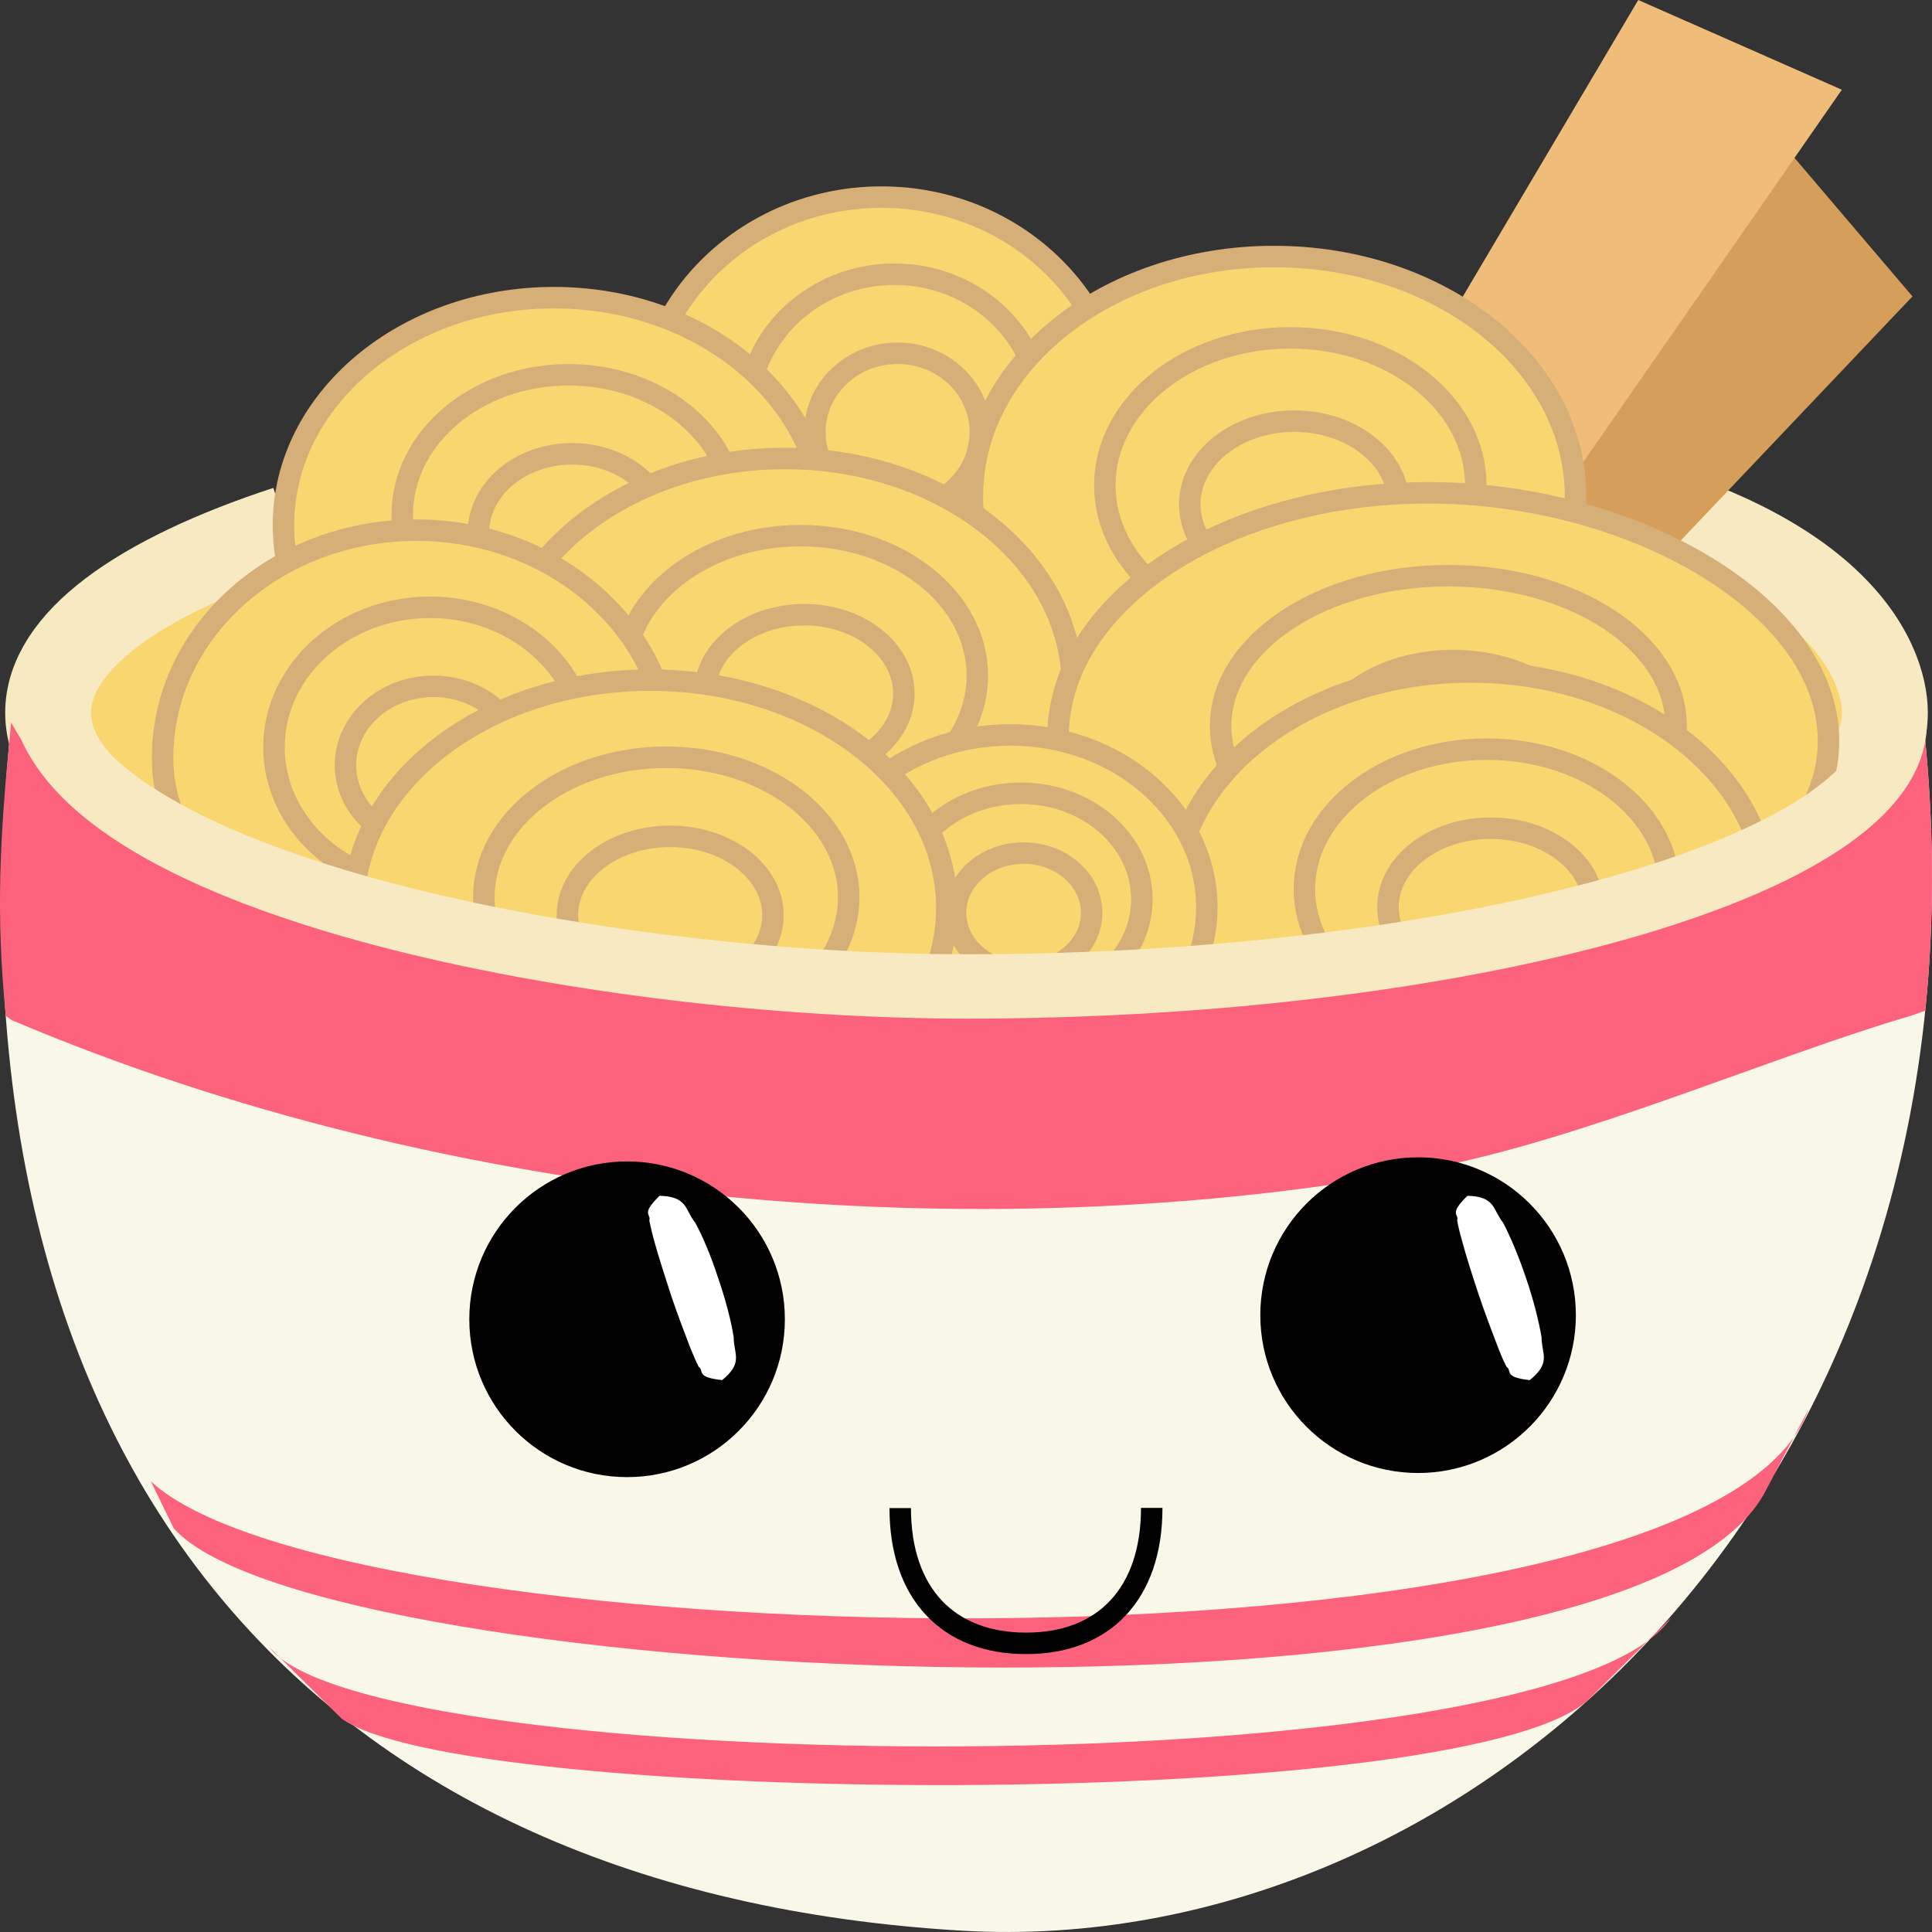 <?xml version="1.0" encoding="utf-8"?>
<svg x="82.5pt" y="120pt" width="45pt" height="45pt" viewBox="82.5 120 45 45" xmlns="http://www.w3.org/2000/svg" xmlns:xlink="http://www.w3.org/1999/xlink">
  <rect x="82.5" y="120" width="45" height="45" fill="#333333" stroke="none"/>
  <g id="1">
    <title>Group</title>
    <g id="2">
      <title>Group</title>
      <g id="3">
        <title>Group Copy Copy Copy Copy</title>
        <defs>
          <title>Path</title>
          <g id="4">
            <defs>
              <path id="5" d="M103.033,124.591 C106.105,124.591,108.595,126.964,108.595,129.891 C108.595,132.819,106.105,135.192,103.033,135.192 C99.961,135.192,97.471,132.819,97.471,129.891 C97.471,126.964,99.961,124.591,103.033,124.591 z"/>
            </defs>
            <use xlink:href="#5" style="fill:#f9d670;fill-opacity:1;fill-rule:evenodd;opacity:1;stroke:none;"/>
            <use xlink:href="#5" style="fill:none;opacity:1;stroke:#d6ae77;stroke-linecap:butt;stroke-linejoin:miter;stroke-miterlimit:10;stroke-opacity:1;stroke-width:0.5;"/>
          </g>
        </defs>
        <use xlink:href="#4"/>
        <defs>
          <title>Path Copy</title>
          <g id="6">
            <defs>
              <path id="7" d="M103.335,126.387 C105.224,126.387,106.755,127.847,106.755,129.647 C106.755,131.448,105.224,132.908,103.335,132.908 C101.445,132.908,99.914,131.448,99.914,129.647 C99.914,127.847,101.445,126.387,103.335,126.387 z"/>
            </defs>
            <use xlink:href="#7" style="fill:#f9d670;fill-opacity:1;fill-rule:evenodd;opacity:1;stroke:none;"/>
            <use xlink:href="#7" style="fill:none;opacity:1;stroke:#d6ae77;stroke-linecap:butt;stroke-linejoin:miter;stroke-miterlimit:10;stroke-opacity:1;stroke-width:0.5;"/>
          </g>
        </defs>
        <use xlink:href="#6"/>
        <defs>
          <title>Path Copy Copy</title>
          <g id="8">
            <defs>
              <path id="9" d="M103.407,128.228 C104.471,128.228,105.334,129.051,105.334,130.065 C105.334,131.079,104.471,131.901,103.407,131.901 C102.343,131.901,101.48,131.079,101.48,130.065 C101.48,129.051,102.343,128.228,103.407,128.228 z"/>
            </defs>
            <use xlink:href="#9" style="fill:#f9d670;fill-opacity:1;fill-rule:evenodd;opacity:1;stroke:none;"/>
            <use xlink:href="#9" style="fill:none;opacity:1;stroke:#d6ae77;stroke-linecap:butt;stroke-linejoin:miter;stroke-miterlimit:10;stroke-opacity:1;stroke-width:0.5;"/>
          </g>
        </defs>
        <use xlink:href="#8"/>
      </g>
      <defs>
        <title>Path Copy</title>
        <g id="10">
          <defs>
            <path id="11" d="M117.639,131.077 C125.334,132.314,126.403,135.445,126.403,136.601 C126.403,140.122,116.826,142.976,105.012,142.976 C93.198,142.976,83.621,140.122,83.621,136.601 C83.621,134.95,85.726,133.446,89.178,132.314"/>
          </defs>
          <use xlink:href="#11" style="fill:#f9d670;fill-opacity:1;fill-rule:evenodd;opacity:1;stroke:none;"/>
          <use xlink:href="#11" style="fill:none;opacity:1;stroke:#f7e9c1;stroke-linecap:butt;stroke-linejoin:miter;stroke-miterlimit:10;stroke-opacity:1;stroke-width:2;"/>
        </g>
      </defs>
      <use xlink:href="#10"/>
      <defs>
        <title>Path Copy</title>
        <g id="12">
          <defs>
            <path id="13" d="M123.73,123.011 C123.73,123.011,127.045,126.904,127.045,126.904 C127.045,126.904,119.204,135.163,119.204,135.163 C119.204,135.163,116.951,133.33,116.951,133.33 C116.951,133.33,123.73,123.011,123.73,123.011 z"/>
          </defs>
          <use xlink:href="#13" style="fill:#d59f5b;fill-opacity:1;fill-rule:evenodd;opacity:1;stroke:none;"/>
        </g>
      </defs>
      <use xlink:href="#12"/>
      <defs>
        <title>Path</title>
        <g id="14">
          <defs>
            <path id="15" d="M120.658,120 C120.658,120,125.4,122.09,125.4,122.09 C125.4,122.09,117.975,132.78,117.975,132.78 C117.975,132.78,113.864,131.483,113.864,131.483 C113.864,131.483,120.658,120,120.658,120 z"/>
          </defs>
          <use xlink:href="#15" style="fill:#f0bc79;fill-opacity:1;fill-rule:evenodd;opacity:1;stroke:none;"/>
        </g>
      </defs>
      <use xlink:href="#14"/>
      <g id="16">
        <title>Group Copy Copy Copy</title>
        <defs>
          <title>Path</title>
          <g id="17">
            <defs>
              <path id="18" d="M112.173,125.975 C116.052,125.975,119.197,128.476,119.197,131.562 C119.197,134.647,116.052,137.149,112.173,137.149 C108.294,137.149,105.149,134.647,105.149,131.562 C105.149,128.476,108.294,125.975,112.173,125.975 z"/>
            </defs>
            <use xlink:href="#18" style="fill:#f9d670;fill-opacity:1;fill-rule:evenodd;opacity:1;stroke:none;"/>
            <use xlink:href="#18" style="fill:none;opacity:1;stroke:#d6ae77;stroke-linecap:butt;stroke-linejoin:miter;stroke-miterlimit:10;stroke-opacity:1;stroke-width:0.5;"/>
          </g>
        </defs>
        <use xlink:href="#17"/>
        <defs>
          <title>Path Copy</title>
          <g id="19">
            <defs>
              <path id="20" d="M112.554,127.869 C114.94,127.869,116.874,129.407,116.874,131.305 C116.874,133.202,114.94,134.741,112.554,134.741 C110.168,134.741,108.234,133.202,108.234,131.305 C108.234,129.407,110.168,127.869,112.554,127.869 z"/>
            </defs>
            <use xlink:href="#20" style="fill:#f9d670;fill-opacity:1;fill-rule:evenodd;opacity:1;stroke:none;"/>
            <use xlink:href="#20" style="fill:none;opacity:1;stroke:#d6ae77;stroke-linecap:butt;stroke-linejoin:miter;stroke-miterlimit:10;stroke-opacity:1;stroke-width:0.5;"/>
          </g>
        </defs>
        <use xlink:href="#19"/>
        <defs>
          <title>Path Copy Copy</title>
          <g id="21">
            <defs>
              <path id="22" d="M112.646,129.809 C113.99,129.809,115.079,130.676,115.079,131.745 C115.079,132.814,113.99,133.68,112.646,133.68 C111.302,133.68,110.212,132.814,110.212,131.745 C110.212,130.676,111.302,129.809,112.646,129.809 z"/>
            </defs>
            <use xlink:href="#22" style="fill:#f9d670;fill-opacity:1;fill-rule:evenodd;opacity:1;stroke:none;"/>
            <use xlink:href="#22" style="fill:none;opacity:1;stroke:#d6ae77;stroke-linecap:butt;stroke-linejoin:miter;stroke-miterlimit:10;stroke-opacity:1;stroke-width:0.5;"/>
          </g>
        </defs>
        <use xlink:href="#21"/>
      </g>
      <g id="23">
        <title>Group Copy Copy Copy</title>
        <defs>
          <title>Path</title>
          <g id="24">
            <defs>
              <path id="25" d="M95.403,126.933 C98.883,126.933,101.704,129.306,101.704,132.233 C101.704,135.161,98.883,137.534,95.403,137.534 C91.923,137.534,89.102,135.161,89.102,132.233 C89.102,129.306,91.923,126.933,95.403,126.933 z"/>
            </defs>
            <use xlink:href="#25" style="fill:#f9d670;fill-opacity:1;fill-rule:evenodd;opacity:1;stroke:none;"/>
            <use xlink:href="#25" style="fill:none;opacity:1;stroke:#d6ae77;stroke-linecap:butt;stroke-linejoin:miter;stroke-miterlimit:10;stroke-opacity:1;stroke-width:0.5;"/>
          </g>
        </defs>
        <use xlink:href="#24"/>
        <defs>
          <title>Path Copy</title>
          <g id="26">
            <defs>
              <path id="27" d="M95.745,128.729 C97.885,128.729,99.62,130.189,99.62,131.989 C99.62,133.79,97.885,135.25,95.745,135.25 C93.605,135.25,91.87,133.79,91.87,131.989 C91.87,130.189,93.605,128.729,95.745,128.729 z"/>
            </defs>
            <use xlink:href="#27" style="fill:#f9d670;fill-opacity:1;fill-rule:evenodd;opacity:1;stroke:none;"/>
            <use xlink:href="#27" style="fill:none;opacity:1;stroke:#d6ae77;stroke-linecap:butt;stroke-linejoin:miter;stroke-miterlimit:10;stroke-opacity:1;stroke-width:0.5;"/>
          </g>
        </defs>
        <use xlink:href="#26"/>
        <defs>
          <title>Path Copy Copy</title>
          <g id="28">
            <defs>
              <path id="29" d="M95.827,130.57 C97.033,130.57,98.01,131.393,98.01,132.407 C98.01,133.421,97.033,134.243,95.827,134.243 C94.622,134.243,93.644,133.421,93.644,132.407 C93.644,131.393,94.622,130.57,95.827,130.57 z"/>
            </defs>
            <use xlink:href="#29" style="fill:#f9d670;fill-opacity:1;fill-rule:evenodd;opacity:1;stroke:none;"/>
            <use xlink:href="#29" style="fill:none;opacity:1;stroke:#d6ae77;stroke-linecap:butt;stroke-linejoin:miter;stroke-miterlimit:10;stroke-opacity:1;stroke-width:0.5;"/>
          </g>
        </defs>
        <use xlink:href="#28"/>
      </g>
      <g id="30">
        <title>Group Copy Copy</title>
        <defs>
          <title>Path</title>
          <g id="31">
            <defs>
              <path id="32" d="M100.782,130.679 C104.48,130.679,107.478,133.053,107.478,135.98 C107.478,138.908,104.48,141.281,100.782,141.281 C97.084,141.281,94.086,138.908,94.086,135.98 C94.086,133.053,97.084,130.679,100.782,130.679 z"/>
            </defs>
            <use xlink:href="#32" style="fill:#f9d670;fill-opacity:1;fill-rule:evenodd;opacity:1;stroke:none;"/>
            <use xlink:href="#32" style="fill:none;opacity:1;stroke:#d6ae77;stroke-linecap:butt;stroke-linejoin:miter;stroke-miterlimit:10;stroke-opacity:1;stroke-width:0.5;"/>
          </g>
        </defs>
        <use xlink:href="#31"/>
        <defs>
          <title>Path Copy</title>
          <g id="33">
            <defs>
              <path id="34" d="M101.145,132.476 C103.42,132.476,105.264,133.936,105.264,135.736 C105.264,137.537,103.42,138.996,101.145,138.996 C98.871,138.996,97.027,137.537,97.027,135.736 C97.027,133.936,98.871,132.476,101.145,132.476 z"/>
            </defs>
            <use xlink:href="#34" style="fill:#f9d670;fill-opacity:1;fill-rule:evenodd;opacity:1;stroke:none;"/>
            <use xlink:href="#34" style="fill:none;opacity:1;stroke:#d6ae77;stroke-linecap:butt;stroke-linejoin:miter;stroke-miterlimit:10;stroke-opacity:1;stroke-width:0.5;"/>
          </g>
        </defs>
        <use xlink:href="#33"/>
        <defs>
          <title>Path Copy Copy</title>
          <g id="35">
            <defs>
              <path id="36" d="M101.233,134.317 C102.514,134.317,103.553,135.139,103.553,136.154 C103.553,137.168,102.514,137.99,101.233,137.99 C99.951,137.99,98.913,137.168,98.913,136.154 C98.913,135.139,99.951,134.317,101.233,134.317 z"/>
            </defs>
            <use xlink:href="#36" style="fill:#f9d670;fill-opacity:1;fill-rule:evenodd;opacity:1;stroke:none;"/>
            <use xlink:href="#36" style="fill:none;opacity:1;stroke:#d6ae77;stroke-linecap:butt;stroke-linejoin:miter;stroke-miterlimit:10;stroke-opacity:1;stroke-width:0.5;"/>
          </g>
        </defs>
        <use xlink:href="#35"/>
      </g>
      <g id="37">
        <title>Group Copy</title>
        <defs>
          <title>Path</title>
          <g id="38">
            <defs>
              <path id="39" d="M92.197,132.349 C95.461,132.349,98.107,134.722,98.107,137.649 C98.107,140.577,96.062,141.855,92.798,141.855 C89.534,141.855,86.287,140.577,86.287,137.649 C86.287,134.722,88.933,132.349,92.197,132.349 z"/>
            </defs>
            <use xlink:href="#39" style="fill:#f9d670;fill-opacity:1;fill-rule:evenodd;opacity:1;stroke:none;"/>
            <use xlink:href="#39" style="fill:none;opacity:1;stroke:#d6ae77;stroke-linecap:butt;stroke-linejoin:miter;stroke-miterlimit:10;stroke-opacity:1;stroke-width:0.5;"/>
          </g>
        </defs>
        <use xlink:href="#38"/>
        <defs>
          <title>Path Copy</title>
          <g id="40">
            <defs>
              <path id="41" d="M92.517,134.145 C94.525,134.145,96.152,135.605,96.152,137.405 C96.152,139.206,94.525,140.666,92.517,140.666 C90.51,140.666,88.882,139.206,88.882,137.405 C88.882,135.605,90.51,134.145,92.517,134.145 z"/>
            </defs>
            <use xlink:href="#41" style="fill:#f9d670;fill-opacity:1;fill-rule:evenodd;opacity:1;stroke:none;"/>
            <use xlink:href="#41" style="fill:none;opacity:1;stroke:#d6ae77;stroke-linecap:butt;stroke-linejoin:miter;stroke-miterlimit:10;stroke-opacity:1;stroke-width:0.5;"/>
          </g>
        </defs>
        <use xlink:href="#40"/>
        <defs>
          <title>Path Copy Copy</title>
          <g id="42">
            <defs>
              <path id="43" d="M92.594,135.986 C93.725,135.986,94.642,136.809,94.642,137.823 C94.642,138.837,93.725,139.659,92.594,139.659 C91.464,139.659,90.547,138.837,90.547,137.823 C90.547,136.809,91.464,135.986,92.594,135.986 z"/>
            </defs>
            <use xlink:href="#43" style="fill:#f9d670;fill-opacity:1;fill-rule:evenodd;opacity:1;stroke:none;"/>
            <use xlink:href="#43" style="fill:none;opacity:1;stroke:#d6ae77;stroke-linecap:butt;stroke-linejoin:miter;stroke-miterlimit:10;stroke-opacity:1;stroke-width:0.5;"/>
          </g>
        </defs>
        <use xlink:href="#42"/>
      </g>
      <g id="44">
        <title>Group Copy Copy</title>
        <defs>
          <title>Path</title>
          <g id="45">
            <defs>
              <path id="46" d="M115.768,131.479 C120.531,131.479,125.09,134.109,125.09,137.255 C125.09,140.4,120.681,142.186,115.917,142.186 C111.154,142.186,107.143,140.318,107.143,137.173 C107.143,134.028,111.005,131.479,115.768,131.479 z"/>
            </defs>
            <use xlink:href="#46" style="fill:#f9d670;fill-opacity:1;fill-rule:evenodd;opacity:1;stroke:none;"/>
            <use xlink:href="#46" style="fill:none;opacity:1;stroke:#d6ae77;stroke-linecap:butt;stroke-linejoin:miter;stroke-miterlimit:10;stroke-opacity:1;stroke-width:0.5;"/>
          </g>
        </defs>
        <use xlink:href="#45"/>
        <defs>
          <title>Path Copy</title>
          <g id="47">
            <defs>
              <path id="48" d="M116.236,133.409 C119.165,133.409,121.54,134.977,121.54,136.911 C121.54,138.846,119.165,140.414,116.236,140.414 C113.306,140.414,110.931,138.846,110.931,136.911 C110.931,134.977,113.306,133.409,116.236,133.409 z"/>
            </defs>
            <use xlink:href="#48" style="fill:#f9d670;fill-opacity:1;fill-rule:evenodd;opacity:1;stroke:none;"/>
            <use xlink:href="#48" style="fill:none;opacity:1;stroke:#d6ae77;stroke-linecap:butt;stroke-linejoin:miter;stroke-miterlimit:10;stroke-opacity:1;stroke-width:0.5;"/>
          </g>
        </defs>
        <use xlink:href="#47"/>
        <defs>
          <title>Path Copy Copy</title>
          <g id="49">
            <defs>
              <path id="50" d="M116.348,135.387 C117.998,135.387,119.336,136.27,119.336,137.36 C119.336,138.449,117.998,139.333,116.348,139.333 C114.698,139.333,113.36,138.449,113.36,137.36 C113.36,136.27,114.698,135.387,116.348,135.387 z"/>
            </defs>
            <use xlink:href="#50" style="fill:#f9d670;fill-opacity:1;fill-rule:evenodd;opacity:1;stroke:none;"/>
            <use xlink:href="#50" style="fill:none;opacity:1;stroke:#d6ae77;stroke-linecap:butt;stroke-linejoin:miter;stroke-miterlimit:10;stroke-opacity:1;stroke-width:0.5;"/>
          </g>
        </defs>
        <use xlink:href="#49"/>
      </g>
      <g id="51">
        <title>Group Copy Copy Copy Copy Copy</title>
        <defs>
          <title>Path</title>
          <g id="52">
            <defs>
              <path id="53" d="M116.756,135.652 C120.572,135.652,123.665,138.026,123.665,140.953 C123.665,143.881,120.572,146.254,116.756,146.254 C112.941,146.254,109.848,143.881,109.848,140.953 C109.848,138.026,112.941,135.652,116.756,135.652 z"/>
            </defs>
            <use xlink:href="#53" style="fill:#f9d670;fill-opacity:1;fill-rule:evenodd;opacity:1;stroke:none;"/>
            <use xlink:href="#53" style="fill:none;opacity:1;stroke:#d6ae77;stroke-linecap:butt;stroke-linejoin:miter;stroke-miterlimit:10;stroke-opacity:1;stroke-width:0.5;"/>
          </g>
        </defs>
        <use xlink:href="#52"/>
        <defs>
          <title>Path Copy</title>
          <g id="54">
            <defs>
              <path id="55" d="M117.131,137.449 C119.478,137.449,121.38,138.909,121.38,140.709 C121.38,142.51,119.478,143.969,117.131,143.969 C114.784,143.969,112.882,142.51,112.882,140.709 C112.882,138.909,114.784,137.449,117.131,137.449 z"/>
            </defs>
            <use xlink:href="#55" style="fill:#f9d670;fill-opacity:1;fill-rule:evenodd;opacity:1;stroke:none;"/>
            <use xlink:href="#55" style="fill:none;opacity:1;stroke:#d6ae77;stroke-linecap:butt;stroke-linejoin:miter;stroke-miterlimit:10;stroke-opacity:1;stroke-width:0.5;"/>
          </g>
        </defs>
        <use xlink:href="#54"/>
        <defs>
          <title>Path Copy Copy</title>
          <g id="56">
            <defs>
              <path id="57" d="M117.221,139.29 C118.543,139.29,119.615,140.112,119.615,141.127 C119.615,142.141,118.543,142.963,117.221,142.963 C115.9,142.963,114.828,142.141,114.828,141.127 C114.828,140.112,115.9,139.29,117.221,139.29 z"/>
            </defs>
            <use xlink:href="#57" style="fill:#f9d670;fill-opacity:1;fill-rule:evenodd;opacity:1;stroke:none;"/>
            <use xlink:href="#57" style="fill:none;opacity:1;stroke:#d6ae77;stroke-linecap:butt;stroke-linejoin:miter;stroke-miterlimit:10;stroke-opacity:1;stroke-width:0.5;"/>
          </g>
        </defs>
        <use xlink:href="#56"/>
      </g>
      <g id="58">
        <title>Group Copy</title>
        <defs>
          <title>Path</title>
          <g id="59">
            <defs>
              <path id="60" d="M106.033,137.118 C108.56,137.118,110.609,138.914,110.609,141.129 C110.609,143.344,108.56,145.14,106.033,145.14 C103.506,145.14,101.457,143.344,101.457,141.129 C101.457,138.914,103.506,137.118,106.033,137.118 z"/>
            </defs>
            <use xlink:href="#60" style="fill:#f9d670;fill-opacity:1;fill-rule:evenodd;opacity:1;stroke:none;"/>
            <use xlink:href="#60" style="fill:none;opacity:1;stroke:#d6ae77;stroke-linecap:butt;stroke-linejoin:miter;stroke-miterlimit:10;stroke-opacity:1;stroke-width:0.5;"/>
          </g>
        </defs>
        <use xlink:href="#59"/>
        <defs>
          <title>Path Copy</title>
          <g id="61">
            <defs>
              <path id="62" d="M106.281,138.477 C107.836,138.477,109.096,139.582,109.096,140.944 C109.096,142.307,107.836,143.411,106.281,143.411 C104.727,143.411,103.467,142.307,103.467,140.944 C103.467,139.582,104.727,138.477,106.281,138.477 z"/>
            </defs>
            <use xlink:href="#62" style="fill:#f9d670;fill-opacity:1;fill-rule:evenodd;opacity:1;stroke:none;"/>
            <use xlink:href="#62" style="fill:none;opacity:1;stroke:#d6ae77;stroke-linecap:butt;stroke-linejoin:miter;stroke-miterlimit:10;stroke-opacity:1;stroke-width:0.5;"/>
          </g>
        </defs>
        <use xlink:href="#61"/>
        <defs>
          <title>Path Copy Copy</title>
          <g id="63">
            <defs>
              <path id="64" d="M106.341,139.87 C107.217,139.87,107.926,140.493,107.926,141.26 C107.926,142.028,107.217,142.65,106.341,142.65 C105.465,142.65,104.756,142.028,104.756,141.26 C104.756,140.493,105.465,139.87,106.341,139.87 z"/>
            </defs>
            <use xlink:href="#64" style="fill:#f9d670;fill-opacity:1;fill-rule:evenodd;opacity:1;stroke:none;"/>
            <use xlink:href="#64" style="fill:none;opacity:1;stroke:#d6ae77;stroke-linecap:butt;stroke-linejoin:miter;stroke-miterlimit:10;stroke-opacity:1;stroke-width:0.5;"/>
          </g>
        </defs>
        <use xlink:href="#63"/>
      </g>
      <g id="65">
        <title>Group</title>
        <defs>
          <title>Path</title>
          <g id="66">
            <defs>
              <path id="67" d="M97.644,135.842 C101.46,135.842,104.553,138.215,104.553,141.143 C104.553,144.07,101.46,146.443,97.644,146.443 C93.829,146.443,90.736,144.07,90.736,141.143 C90.736,138.215,93.829,135.842,97.644,135.842 z"/>
            </defs>
            <use xlink:href="#67" style="fill:#f9d670;fill-opacity:1;fill-rule:evenodd;opacity:1;stroke:none;"/>
            <use xlink:href="#67" style="fill:none;opacity:1;stroke:#d6ae77;stroke-linecap:butt;stroke-linejoin:miter;stroke-miterlimit:10;stroke-opacity:1;stroke-width:0.5;"/>
          </g>
        </defs>
        <use xlink:href="#66"/>
        <defs>
          <title>Path Copy</title>
          <g id="68">
            <defs>
              <path id="69" d="M98.019,137.638 C100.366,137.638,102.268,139.098,102.268,140.899 C102.268,142.699,100.366,144.159,98.019,144.159 C95.672,144.159,93.77,142.699,93.77,140.899 C93.77,139.098,95.672,137.638,98.019,137.638 z"/>
            </defs>
            <use xlink:href="#69" style="fill:#f9d670;fill-opacity:1;fill-rule:evenodd;opacity:1;stroke:none;"/>
            <use xlink:href="#69" style="fill:none;opacity:1;stroke:#d6ae77;stroke-linecap:butt;stroke-linejoin:miter;stroke-miterlimit:10;stroke-opacity:1;stroke-width:0.5;"/>
          </g>
        </defs>
        <use xlink:href="#68"/>
        <defs>
          <title>Path Copy Copy</title>
          <g id="70">
            <defs>
              <path id="71" d="M98.109,139.48 C99.431,139.48,100.503,140.302,100.503,141.316 C100.503,142.33,99.431,143.153,98.109,143.153 C96.787,143.153,95.716,142.33,95.716,141.316 C95.716,140.302,96.787,139.48,98.109,139.48 z"/>
            </defs>
            <use xlink:href="#71" style="fill:#f9d670;fill-opacity:1;fill-rule:evenodd;opacity:1;stroke:none;"/>
            <use xlink:href="#71" style="fill:none;opacity:1;stroke:#d6ae77;stroke-linecap:butt;stroke-linejoin:miter;stroke-miterlimit:10;stroke-opacity:1;stroke-width:0.5;"/>
          </g>
        </defs>
        <use xlink:href="#70"/>
      </g>
      <g id="72">
        <title>Group</title>
        <defs>
          <title>Shape 85</title>
          <g id="73">
            <defs>
              <path id="74" d="M127.271,136.572 C129.361,154.524,116.743,165.665,104.903,164.969 C89.98,164.092,80.994,154.336,82.761,136.825 C85.398,141.765,95.844,142.976,104.733,142.976 C114.243,142.976,124.295,140.958,127.271,136.572 z"/>
            </defs>
            <use xlink:href="#74" style="fill:#f9f8e8;fill-opacity:1;fill-rule:evenodd;opacity:1;stroke:none;"/>
          </g>
        </defs>
        <use xlink:href="#73"/>
        <defs>
          <title>Shape 97</title>
          <g id="75">
            <defs>
              <path id="76" d="M127.343,143.541 C127.568,141.354,127.557,139.027,127.271,136.572 C124.295,140.958,114.243,142.976,104.733,142.976 C95.844,142.976,85.398,141.765,82.761,136.825 C82.484,139.561,82.404,141.31,82.635,143.663 C82.635,143.663,82.772,143.76,82.772,143.76 C92.894,148.059,105.261,149.198,115.782,147.218 C119.403,146.536,123.753,144.611,127.021,143.655 C127.021,143.655,127.343,143.541,127.343,143.541 z"/>
            </defs>
            <use xlink:href="#76" style="fill:#fd627c;fill-opacity:1;fill-rule:evenodd;opacity:1;stroke:none;"/>
          </g>
        </defs>
        <use xlink:href="#75"/>
        <defs>
          <title>Path</title>
          <g id="77">
            <defs>
              <path id="78" d="M86.013,154.501 C90.463,158.67,122.294,159.388,124.626,152.821 C124.626,152.821,123.588,154.795,123.588,154.795 C120.242,160.777,89.844,159.323,86.546,155.596 C86.546,155.596,86.013,154.501,86.013,154.501 z"/>
            </defs>
            <use xlink:href="#78" style="fill:#fd627c;fill-opacity:1;fill-rule:evenodd;opacity:1;stroke:none;"/>
          </g>
        </defs>
        <use xlink:href="#77"/>
        <defs>
          <title>Path</title>
          <g id="79">
            <defs>
              <path id="80" d="M88.772,158.366 C91.102,161.419,118.718,161.702,121.426,157.678 C121.426,157.678,119.469,159.619,119.469,159.619 C116.407,162.251,93.294,162.071,90.458,160.031 C90.458,160.031,88.772,158.366,88.772,158.366 z"/>
            </defs>
            <use xlink:href="#80" style="fill:#fd627c;fill-opacity:1;fill-rule:evenodd;opacity:1;stroke:none;"/>
          </g>
        </defs>
        <use xlink:href="#79"/>
      </g>
      <defs>
        <title>Shape 101</title>
        <g id="81">
          <defs>
            <path id="82" d="M126.613,136.585 C127.127,140.052,116.826,142.976,105.012,142.976 C96.521,142.976,84.377,140.673,83.496,136.355"/>
          </defs>
          <use xlink:href="#82" style="fill:none;opacity:1;stroke:#f7e9c1;stroke-linecap:butt;stroke-linejoin:miter;stroke-miterlimit:10;stroke-opacity:1;stroke-width:1.5;"/>
        </g>
      </defs>
      <use xlink:href="#81"/>
    </g>
    <g id="83">
      <title>Face Copy</title>
      <defs>
        <title>Shape 67</title>
        <g id="84">
          <defs>
            <path id="85" d="M109.326,155.122 C109.326,157.111,108.223,158.277,106.4,158.277 C104.578,158.277,103.468,157.114,103.468,155.126"/>
          </defs>
          <use xlink:href="#85" style="fill:none;opacity:1;stroke:#000000;stroke-linecap:butt;stroke-linejoin:miter;stroke-miterlimit:10;stroke-opacity:1;stroke-width:0.5;"/>
        </g>
      </defs>
      <use xlink:href="#84"/>
      <defs>
        <title>Shape 30</title>
        <g id="86">
          <defs>
            <path id="87" d="M97.106,147.552 C98.861,147.552,100.281,148.974,100.281,150.728 C100.281,152.483,98.861,153.905,97.106,153.905 C95.351,153.905,93.931,152.483,93.931,150.728 C93.931,148.974,95.351,147.552,97.106,147.552 z"/>
          </defs>
          <use xlink:href="#87" style="fill:#000000;fill-opacity:1;fill-rule:evenodd;opacity:1;stroke:none;"/>
          <use xlink:href="#87" style="fill:none;opacity:1;stroke:#000000;stroke-linecap:butt;stroke-linejoin:miter;stroke-miterlimit:10;stroke-opacity:1;stroke-width:1;"/>
        </g>
      </defs>
      <use xlink:href="#86"/>
      <defs>
        <title>Shape 35</title>
        <g id="88">
          <defs>
            <path id="89" d="M97.863,147.852 C97.412,148.29,97.674,148.271,97.623,148.427 C97.652,148.552,97.681,148.705,97.732,148.882 C97.827,149.241,97.98,149.697,98.125,150.155 C98.278,150.614,98.453,151.063,98.584,151.408 C98.657,151.58,98.715,151.722,98.773,151.835 C98.912,151.928,98.686,152.075,99.32,152.146 C99.822,151.734,99.589,151.54,99.589,151.146 C99.531,150.773,99.407,150.296,99.232,149.781 C99.065,149.267,98.875,148.813,98.693,148.479 C98.446,148.169,98.519,147.871,97.863,147.852 z"/>
          </defs>
          <use xlink:href="#89" style="fill:#ffffff;fill-opacity:1;fill-rule:nonzero;opacity:1;stroke:none;"/>
        </g>
      </defs>
      <use xlink:href="#88"/>
      <defs>
        <title>Shape 28</title>
        <g id="90">
          <defs>
            <path id="91" d="M115.53,147.456 C117.285,147.456,118.705,148.879,118.705,150.633 C118.705,152.387,117.285,153.809,115.53,153.809 C113.775,153.809,112.355,152.387,112.355,150.633 C112.355,148.879,113.775,147.456,115.53,147.456 z"/>
          </defs>
          <use xlink:href="#91" style="fill:#000000;fill-opacity:1;fill-rule:evenodd;opacity:1;stroke:none;"/>
          <use xlink:href="#91" style="fill:none;opacity:1;stroke:#000000;stroke-linecap:butt;stroke-linejoin:miter;stroke-miterlimit:10;stroke-opacity:1;stroke-width:1;"/>
        </g>
      </defs>
      <use xlink:href="#90"/>
      <defs>
        <title>Shape 37</title>
        <g id="92">
          <defs>
            <path id="93" d="M116.68,147.852 C116.229,148.29,116.491,148.271,116.44,148.427 C116.462,148.552,116.498,148.705,116.549,148.882 C116.644,149.241,116.789,149.697,116.942,150.155 C117.095,150.614,117.27,151.063,117.401,151.408 C117.467,151.58,117.532,151.722,117.59,151.835 C117.729,151.928,117.503,152.075,118.129,152.146 C118.639,151.734,118.406,151.54,118.406,151.146 C118.341,150.773,118.224,150.296,118.049,149.781 C117.875,149.267,117.685,148.813,117.51,148.479 C117.263,148.169,117.336,147.871,116.68,147.852 z"/>
          </defs>
          <use xlink:href="#93" style="fill:#ffffff;fill-opacity:1;fill-rule:nonzero;opacity:1;stroke:none;"/>
        </g>
      </defs>
      <use xlink:href="#92"/>
    </g>
  </g>
</svg>
